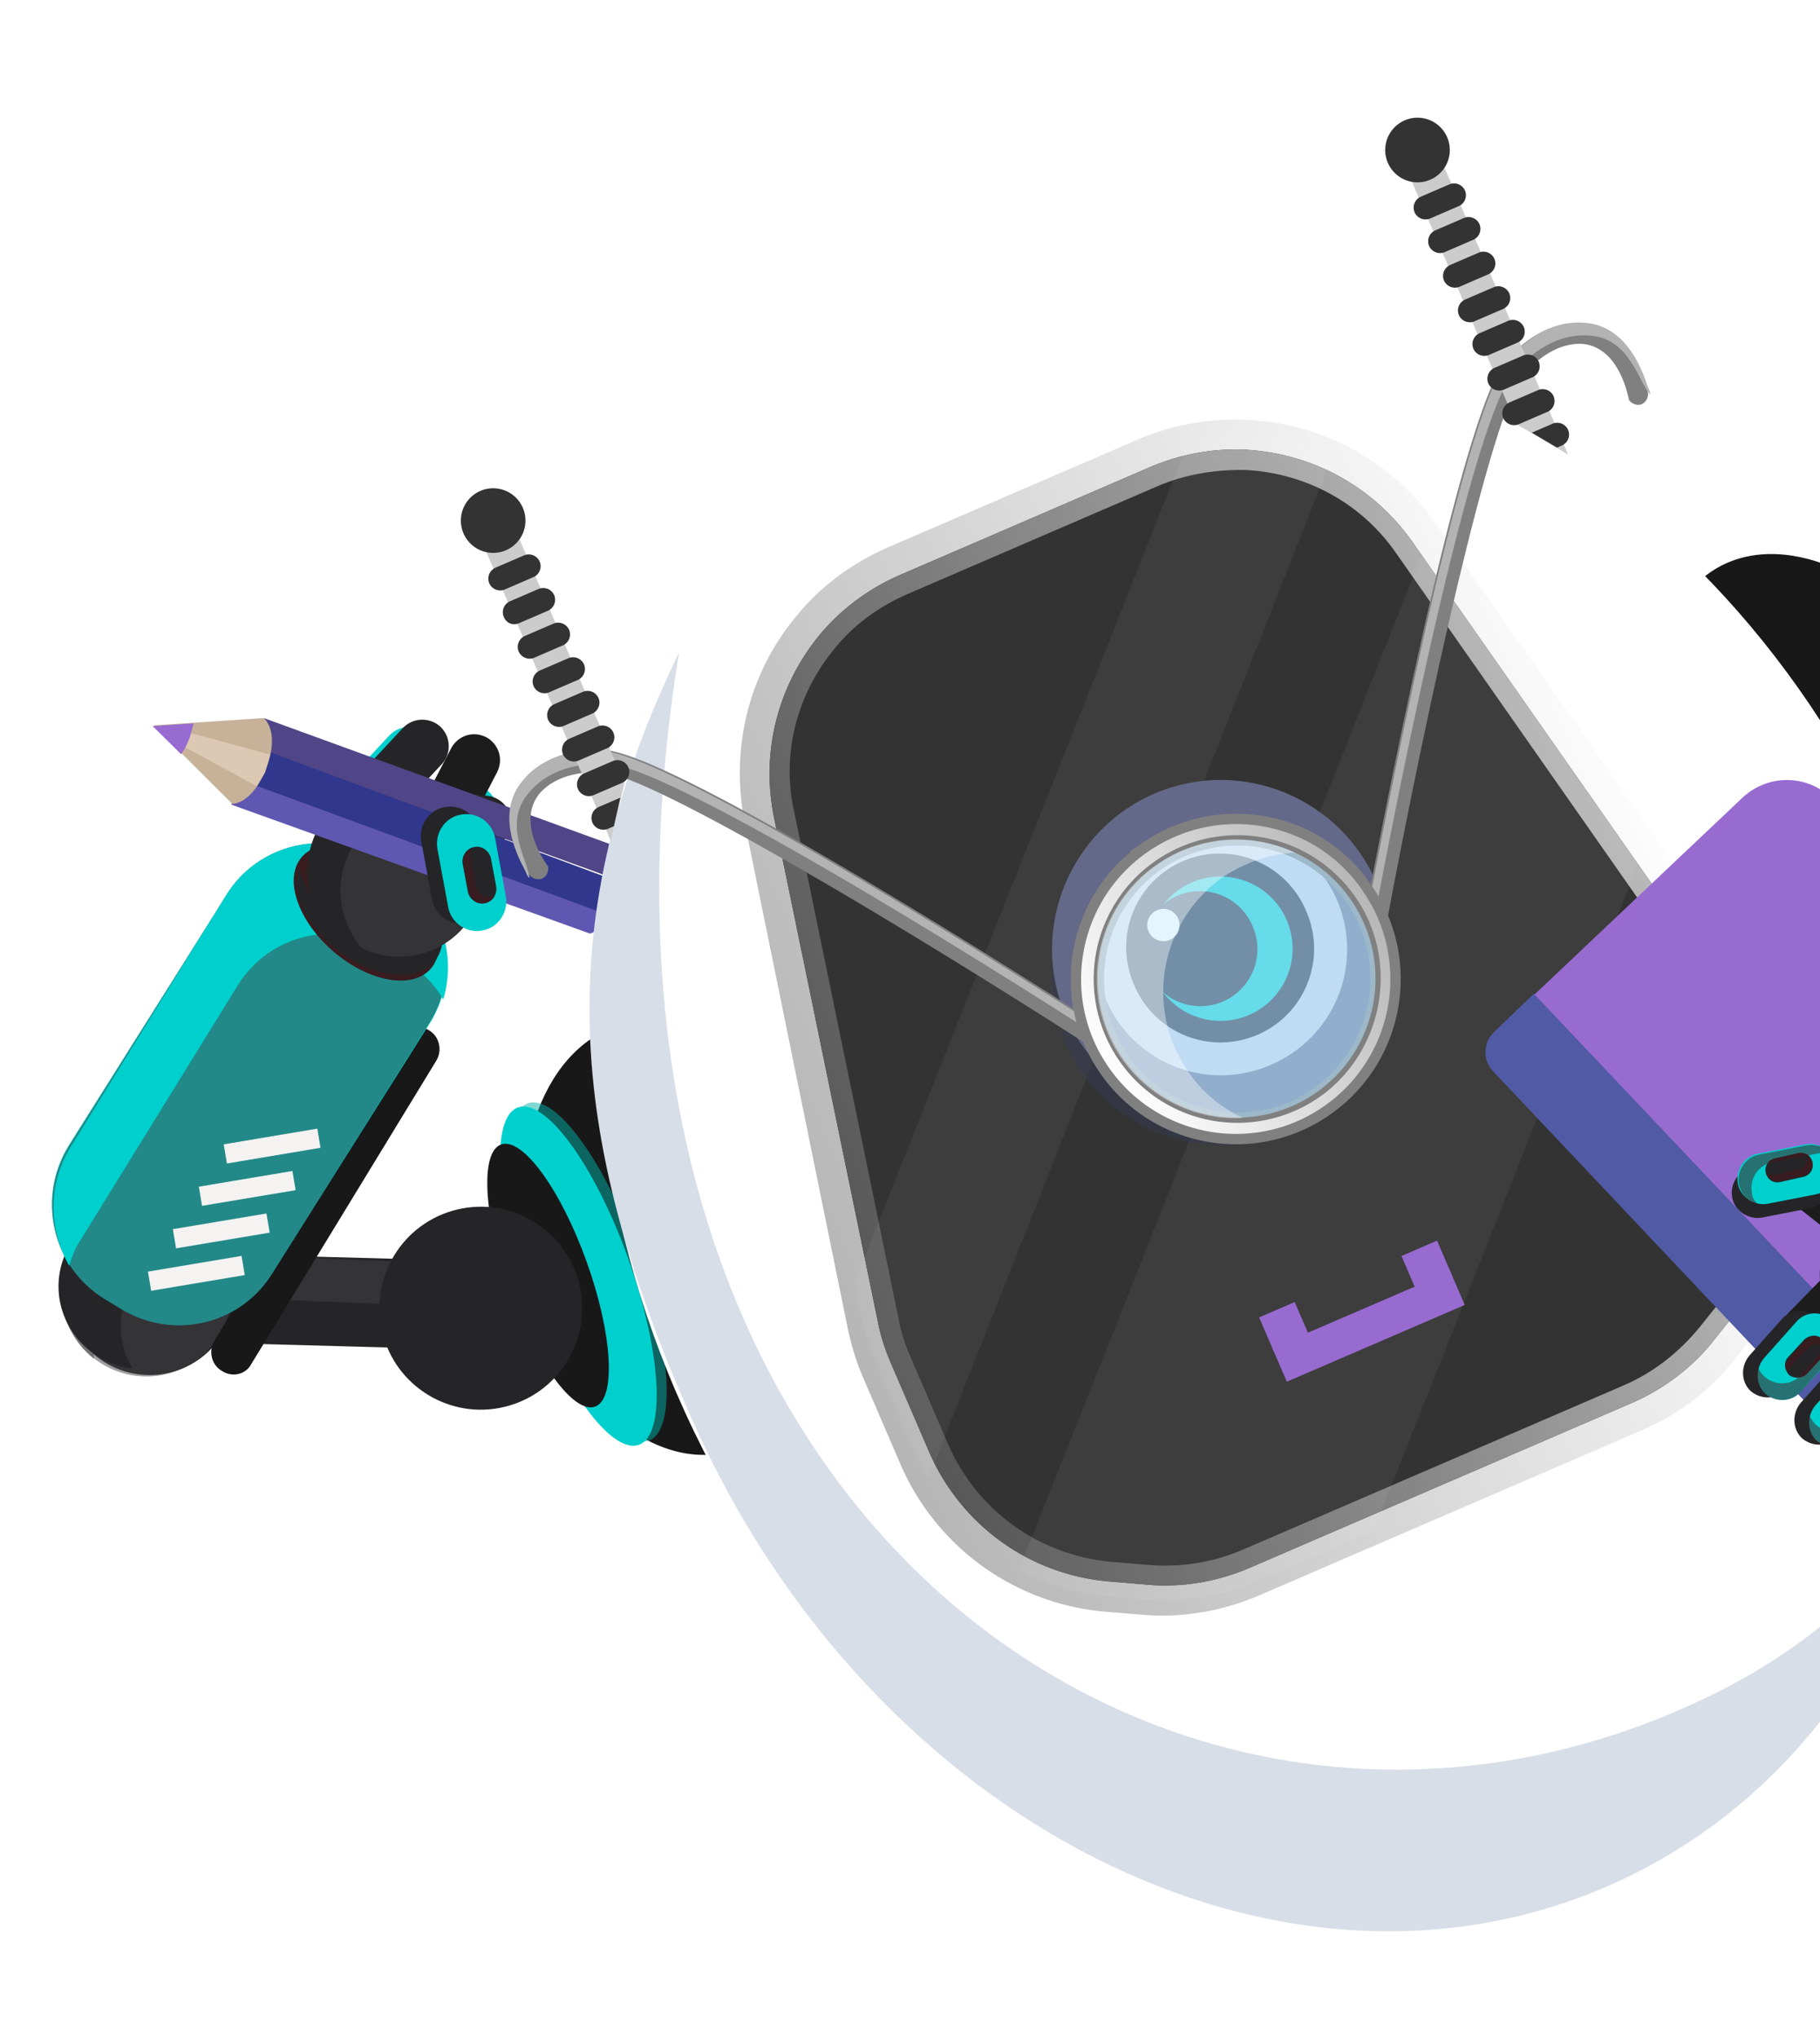 <svg width="176" height="197" fill="none" xmlns="http://www.w3.org/2000/svg"><g clip-path="url(#clip0)"><path d="M188.25 89.776c6.46-4.23 6.626-15.406.371-24.961-6.256-9.555-16.564-13.87-23.025-9.64-6.46 4.232-6.626 15.407-.371 24.962 6.256 9.555 16.565 13.87 23.025 9.64z" fill="#191818"/><path opacity=".5" d="M192.51 83.721c2.445-1.241 1.017-8.965-3.19-17.252-4.206-8.286-9.598-13.997-12.043-12.756-2.445 1.241-1.017 8.965 3.189 17.252 4.207 8.286 9.599 13.998 12.044 12.756z" fill="#00B2A9"/><path d="M193.452 83.324c2.445-1.241 1.016-8.965-3.191-17.251-4.207-8.287-9.6-13.997-12.045-12.756-2.445 1.242-1.016 8.965 3.191 17.252 4.208 8.286 9.601 13.997 12.045 12.755zM34.32 74.653c-.955 1.023-.9 2.672.123 3.628 1.023.956 2.671.9 3.626-.123l3.344-3.579c.956-1.022.9-2.67-.123-3.627a2.588 2.588 0 00-3.626.122l-3.344 3.58z" fill="#00D0CD"/><path d="M41.064 75.302c-1.36-.19-2.648.84-2.837 2.198-.19 1.36.84 2.649 2.2 2.838l4.835.58c1.359.189 2.647-.84 2.837-2.2.189-1.359-.84-2.648-2.2-2.838l-4.835-.578z" fill="#00D0CD"/><path d="M15.926 129.655c-2.131-.099-3.778-1.764-3.678-3.956l.062-.932c.14-2.096 1.866-3.745 4.095-3.688l26.413.713c2.131.099 3.778 1.765 3.678 3.957l-.062.931c-.14 2.097-1.866 3.746-4.095 3.689l-26.413-.714z" fill="#252528"/><path opacity=".5" d="M19.9 129.235c.117-2.143 1.826-3.811 4.06-3.727l22.71.906.012-.238c.117-2.143-1.593-3.964-3.73-4.09l-26.561-.99c-2.136-.125-3.943 1.584-4.06 3.728l-.051.952c-.117 2.144 1.593 3.965 3.729 4.09l3.755.126.136-.757z" fill="#444344"/><path d="M22.47 122.676a8.24 8.24 0 10-16.029 3.826 8.24 8.24 0 1016.029-3.826z" fill="#252528"/><path d="M79.409 116.306c-2.731-11.434-11.214-19.206-18.945-17.36-7.732 1.846-11.786 12.611-9.054 24.045 2.731 11.433 11.213 19.205 18.945 17.359 7.732-1.845 11.785-12.611 9.054-24.044z" fill="#191818"/><path opacity=".5" d="M61.706 121.219c-3.23-9.004-8.002-15.53-10.659-14.577-2.657.953-2.192 9.024 1.038 18.028 3.23 9.004 8.002 15.53 10.659 14.577 2.657-.952 2.192-9.024-1.038-18.028z" fill="#00B2A9"/><path d="M60.745 121.616c-3.23-9.004-8-15.531-10.658-14.578-2.657.953-2.193 9.024 1.037 18.028 3.229 9.005 8 15.532 10.657 14.579 2.657-.953 2.193-9.024-1.036-18.029z" fill="#00D0CD"/><path d="M56.73 121.95c-2.51-6.997-6.214-12.071-8.274-11.332-2.06.739-1.697 7.01.813 14.008 2.51 6.997 6.214 12.07 8.274 11.331 2.06-.738 1.697-7.01-.813-14.007z" fill="#191818"/><path d="M56.03 124.166c-1.26-5.268-6.549-8.52-11.816-7.262-5.266 1.257-8.515 6.547-7.257 11.816 1.259 5.268 6.549 8.52 11.815 7.262 5.267-1.257 8.516-6.547 7.257-11.816z" fill="#252528"/><path opacity=".5" d="M15.666 123.046c2.693-.687 5.399.043 7.413 1.664a7.539 7.539 0 00-.214-2.16c-1.147-4.603-5.738-7.484-10.375-6.314-4.68 1.069-7.564 5.751-6.417 10.354.474 1.929 1.552 3.598 3.005 4.75-.01-3.907 2.7-7.328 6.588-8.294z" fill="#444344"/><path opacity=".5" d="M21.853 127.765a8.244 8.244 0 00-4.72-10.658 8.236 8.236 0 00-10.654 4.718 8.245 8.245 0 004.72 10.659 8.237 8.237 0 0010.654-4.719z" fill="#444344"/><path d="M12.253 125.309c-.966 2.402-.66 4.917.544 6.935-.683-.036-1.313-.206-1.982-.469-4.15-1.63-6.25-6.24-4.586-10.377 1.664-4.137 6.313-6.252 10.463-4.622 1.741.684 3.133 1.848 4.002 3.349-3.589-.328-7.086 1.621-8.441 5.184z" fill="#252528"/><path d="M37.47 82.474a2.515 2.515 0 003.558-.137 2.517 2.517 0 00-.137-3.558l-3.514-3.32a2.515 2.515 0 00-3.558.138 2.517 2.517 0 00.138 3.558l3.514 3.319z" fill="#1C1C1D"/><path d="M35.619 73.944a2.59 2.59 0 00.123 3.628c1.023.956 2.67.9 3.626-.123l3.344-3.579c.955-1.022.9-2.67-.123-3.627a2.588 2.588 0 00-3.627.122l-3.343 3.58z" fill="#252528"/><path d="M42.191 102.516c.594-.95.33-2.339-.707-2.932-.942-.635-2.29-.4-2.842.647l-17.899 29.336c-.594.95-.33 2.339.707 2.933.942.634 2.29.399 2.842-.648l17.9-29.336z" fill="#191818"/><path d="M41.58 98.876c3.11-5.028 1.63-11.65-3.392-14.784l-1.554-.943c-5.023-3.135-11.62-1.673-14.73 3.355l-15.26 24.21c-3.109 5.028-1.63 11.649 3.392 14.784l1.554.943c5.023 3.135 11.62 1.673 14.73-3.355l15.26-24.21z" fill="#00D0CD"/><path opacity=".5" d="M41.557 98.824c3.113-5.02 1.642-11.624-3.375-14.747l-1.553-.94c-5.017-3.122-11.613-1.657-14.726 3.362L6.666 110.766c-3.113 5.019-1.642 11.624 3.376 14.747l1.552.94c5.018 3.122 11.614 1.657 14.727-3.363l15.235-24.266z" fill="#444344"/><path d="M39.308 92.89l-1.563-.957c-5.053-3.182-11.672-1.726-14.777 3.342L7.863 119.734c-.564.825-.892 1.666-1.177 2.605-1.956-3.469-2.069-7.732.06-11.33l15.105-24.458c3.106-5.068 9.822-6.566 14.778-3.342l1.563.957c4.27 2.703 6.044 7.882 4.672 12.436-.872-1.49-2.09-2.712-3.556-3.711z" fill="#00D0CD"/><path d="M41.658 93.619c1.77-2.049.414-6.123-3.03-9.1-3.444-2.977-7.67-3.73-9.44-1.68-1.77 2.048-.414 6.122 3.03 9.1 3.444 2.977 7.67 3.729 9.44 1.68z" fill="#252528"/><path opacity=".5" d="M41.658 93.619c1.77-2.049.414-6.123-3.03-9.1-3.444-2.977-7.67-3.73-9.44-1.68-1.77 2.048-.414 6.122 3.03 9.1 3.444 2.977 7.67 3.729 9.44 1.68z" fill="#4D1518"/><path d="M32.546 89.297c3.411 2.758 7.672 3.415 9.507 1.43.217-.31.434-.62.612-1.022.315 1.274.019 2.486-.77 3.368-1.836 1.984-6.096 1.327-9.508-1.43-2.919-2.428-4.259-5.537-3.45-7.73.414 1.774 1.617 3.75 3.609 5.384z" fill="#252528"/><path d="M46.294 87.195a8.245 8.245 0 00-4.72-10.658 8.237 8.237 0 00-10.654 4.718 8.245 8.245 0 004.72 10.659 8.237 8.237 0 0010.654-4.719z" fill="#252528"/><path opacity=".5" d="M46.294 87.195a8.245 8.245 0 00-4.72-10.658 8.237 8.237 0 00-10.654 4.718 8.245 8.245 0 004.72 10.659 8.237 8.237 0 0010.654-4.719z" fill="#444344"/><path d="M33.47 83.137c-1.245 3.239-.277 6.815 2.123 9.186l-.418-.172c-4.327-1.776-6.559-6.686-4.88-11.051 1.678-4.365 6.478-6.552 10.804-4.776 1.116.458 2.04 1 2.854 1.823-4.253-1.338-8.859.766-10.483 4.99z" fill="#252528"/><path d="M41.396 76.615c-.652 1.294-.146 2.727 1.044 3.386 1.294.652 2.726.147 3.385-1.043l2.243-4.319c.652-1.294.146-2.726-1.044-3.385-1.294-.653-2.726-.147-3.384 1.043l-2.244 4.318z" fill="#1C1C1D"/><path d="M42.38 76.345c-1.359-.19-2.647.84-2.836 2.199-.19 1.359.84 2.648 2.199 2.838l4.835.579c1.36.19 2.648-.84 2.837-2.2.19-1.358-.84-2.647-2.2-2.837l-4.835-.58z" fill="#252528"/><path d="M14.308 122.905l.311 1.852 9.052-1.517-.31-1.852-9.053 1.517zm2.407-4.102l.31 1.852 9.053-1.516-.31-1.852-9.053 1.516zm2.511-4.106l.311 1.852 9.052-1.517-.31-1.852-9.053 1.517zm2.406-4.092l.311 1.852 9.053-1.519-.311-1.852-9.053 1.519z" fill="#F4F3F2"/><path d="M60.017 85.2c.564-2.253.153-3.185.153-3.185L25.515 69.406l-1.047 2.839 33.311 12.088 2.238.868z" fill="#4F4587"/><path d="M57.043 90.23c.535-.05 1.264-1.003 2.015-2.41l-1.047-.355-34.582-12.53-1.047 2.839L57.043 90.23z" fill="#6057B2"/><path d="M58.72 88.405c.174-.448.593-1.264.767-1.712.252-.52.354-1.047.448-1.422L24.472 72.09l-1.221 3.286 35.47 13.028z" fill="#30378C"/><path d="M22.46 77.695l-7.616-7.587 10.671-.704s1.538 1.214.31 4.652c-1.395 3.734-3.366 3.639-3.366 3.639z" fill="#C7B299"/><path d="M24.811 75.984l-9.182-5.002.267-.823 10.201 2.77s-.281 1.127-.462 1.726a24.674 24.674 0 01-.824 1.329z" fill="#DDC9B3"/><path d="M18.724 69.915l-3.964.266 2.757 2.716c.325-.44.578-.96.838-1.632.18-.599.275-.975.369-1.35z" fill="#986BD1"/><path d="M47.344 85.844c.305 1.576-.72 3.115-2.27 3.366-1.541.303-3.055-.752-3.31-2.334l-1.016-5.496c-.305-1.576.72-3.115 2.27-3.367 1.541-.303 3.055.753 3.36 2.329l.966 5.502z" fill="#252528"/><path d="M48.906 86.568c.306 1.576-.72 3.115-2.269 3.366-1.542.303-3.055-.752-3.31-2.334l-1.016-5.496c-.306-1.576.72-3.115 2.269-3.367 1.542-.302 3.055.753 3.31 2.335l1.016 5.496z" fill="#00D0CD"/><path d="M47.978 85.654a1.424 1.424 0 01-1.112 1.654c-.746.148-1.478-.382-1.627-1.145l-.495-2.645a1.424 1.424 0 011.113-1.654c.746-.149 1.477.382 1.627 1.144l.494 2.646z" fill="#252528"/><path opacity=".5" d="M44.788 83.512l.495 2.645c.15.763.874 1.242 1.627 1.145.402-.051.77-.36.93-.693-.1.013-.143.07-.244.084-.745.148-1.477-.383-1.627-1.145l-.494-2.645c-.046-.36.014-.68.132-.955-.583.231-.955.904-.819 1.564z" fill="#4D1518"/><path d="M155.466 181.054c32.616-14.064 45.178-57.651 28.059-97.356-17.12-39.705-57.439-60.491-90.056-46.428-32.616 14.064-45.178 57.651-28.059 97.356 17.12 39.705 57.439 60.491 90.056 46.428z" fill="#fff"/><path d="M164.539 164.302c-50.948 24.046-112.47-17.785-98.873-101.244-12.4 25.67-11.036 46.443 1.22 74.068 17.307 39.072 57.156 59.186 89 44.994 15.34-6.845 25.979-20.324 31.056-36.831-5.48 8.368-13.216 14.705-22.403 19.013z" fill="#D8DEE8"/><path d="M110.618 154.586a22.045 22.045 0 0010.819-1.717l18.444-7.953 18.443-7.952a22.049 22.049 0 008.676-6.688l2.207-2.766c5.164-6.422 6.264-15.172 3.008-22.725l-3.628-8.413c-.618-1.434-1.386-2.69-2.196-4.041l-28.602-40.84c-3.88-5.583-10.161-9.11-16.995-9.452-3.485-.198-6.968.397-10.122 1.757l-12.04 5.192-12.041 5.191c-3.154 1.36-5.977 3.485-8.226 6.155-4.443 5.203-6.19 12.192-4.793 18.846l10.063 48.834c.29 1.462.813 2.937 1.431 4.371l3.628 8.413c3.256 7.552 10.374 12.759 18.589 13.412l3.335.376z" fill="url(#paint0_radial)"/><path d="M167.506 91.509l-28.602-40.84a23.51 23.51 0 00-18.171-10.078 23.732 23.732 0 00-10.737 1.908L85.915 52.883c-3.345 1.442-6.455 3.69-8.758 6.497-4.743 5.56-6.557 12.917-5.146 20.132l9.968 48.874c.331 1.558.8 3.17 1.46 4.7l3.627 8.412a23.772 23.772 0 0019.753 14.272l3.526.293c3.895.361 7.898-.344 11.434-1.869l36.886-15.904c3.632-1.566 6.796-3.951 9.208-7.032l2.207-2.765a23.771 23.771 0 003.182-24.161l-3.627-8.413c-.373-1.653-1.087-3.046-2.129-4.41zm3.367 13.853c3.051 7.075 2.031 15.224-2.833 21.289l-2.207 2.766c-2.112 2.725-4.936 4.849-8.09 6.209l-36.886 15.905c-3.154 1.359-6.637 1.954-10.068 1.62l-3.526-.294c-7.655-.668-14.376-5.479-17.426-12.553l-3.627-8.413c-.578-1.339-1.018-2.623-1.308-4.085L74.839 78.973c-1.273-6.368.393-12.755 4.495-17.698 2.099-2.492 4.772-4.438 7.735-5.716l24.081-10.383c2.963-1.277 6.214-1.886 9.467-1.7 6.41.41 12.198 3.583 15.954 8.879l28.603 40.84c.822 1.119 1.495 2.416 2.072 3.755l3.627 8.412z" fill="url(#paint1_linear)"/><path d="M170.877 105.363l-3.627-8.413c-.577-1.339-1.208-2.54-2.072-3.755l-28.602-40.84c-3.757-5.296-9.545-8.469-15.955-8.88-3.253-.184-6.504.424-9.466 1.701L87.073 55.56c-2.962 1.277-5.636 3.223-7.735 5.716-4.101 4.943-5.767 11.33-4.495 17.697l10.063 48.834c.25 1.366.73 2.746 1.308 4.084l3.627 8.413c3.05 7.074 9.676 11.927 17.426 12.553l3.526.294c3.431.335 6.914-.26 10.068-1.62l36.887-15.905c3.153-1.36 5.977-3.484 8.089-6.209l2.207-2.765c4.864-6.066 5.884-14.215 2.833-21.289zm-6.464 22.854c-2.003 2.451-4.445 4.411-7.407 5.688l-36.887 15.905c-2.867 1.236-6.064 1.708-9.125 1.441l-3.527-.294c-6.957-.628-13.007-4.935-15.81-11.436l-3.628-8.413c-.494-1.147-.934-2.431-1.142-3.702L76.822 78.572c-1.311-5.67.233-11.55 3.98-16 1.854-2.274 4.282-4.001 7.053-5.196l24.082-10.383c2.676-1.154 5.64-1.639 8.619-1.563 5.809.33 11.145 3.244 14.463 8.05l28.603 40.84c.781 1.023 1.412 2.224 1.907 3.372l3.627 8.412c2.762 6.406 1.782 13.857-2.537 19.348l-2.207 2.765z" fill="url(#paint2_linear)"/><path opacity=".05" d="M138.135 52.023l-39.614 99.731c2.627 1.361 5.512 2.271 8.574 2.538l3.526.294a22.044 22.044 0 0010.819-1.718l11.372-4.903 26.247-66.077-20.924-29.865zM120.7 42.08c-1.955-.064-3.827.063-5.712.422l-32.332 81.399.884 4.154c.29 1.462.813 2.937 1.431 4.371l3.628 8.413c.33.765.714 1.393 1.14 2.116l39.096-98.827c-2.544-1.17-5.252-1.93-8.135-2.048z" fill="#fff"/><path d="M140.24 122.878l-17.201 7.416 1.402 3.251 17.201-7.417-1.402-3.25z" fill="#986BD1"/><path d="M138.966 119.912l-3.441 1.484 1.484 3.441 3.441-1.483-1.484-3.442zm-13.766 5.936l-3.44 1.484 1.484 3.441 3.44-1.483-1.484-3.442z" fill="#986BD1"/><path opacity=".5" d="M133.128 88.07c-3.45-8.342-13.007-12.308-21.345-8.86-8.339 3.45-12.301 13.008-8.851 21.349 3.451 8.342 13.007 12.309 21.346 8.86 8.338-3.449 12.301-13.007 8.85-21.35z" fill="#363C54"/><path d="M133.164 85.454c3.49 8.359-.546 17.922-8.806 21.37-8.355 3.489-17.916-.551-21.366-8.814-3.49-8.359.546-17.922 8.805-21.37 8.355-3.489 17.917.551 21.367 8.814z" fill="#646989"/><path d="M129.343 87.103c2.584 6.255-.379 13.315-6.632 15.897-6.252 2.583-13.311-.382-15.894-6.638-2.584-6.255.378-13.314 6.631-15.897 6.157-2.541 13.216.424 15.895 6.638z" fill="#D0D3E5"/><path d="M126.388 88.236a9.055 9.055 0 10-16.732 6.922c1.913 4.623 7.209 6.82 11.829 4.908 4.621-1.911 6.816-7.208 4.903-11.83z" fill="#1C2033"/><path d="M106.276 101.134c-.287.124-.656.056-.93-.053-16.464-10.587-42.52-26.335-47.222-26.462-2.746-.063-4.794.707-5.994 2.13-2.261 2.903.823 6.902.864 6.998.11.519-.202 1.108-.721 1.218-.52.11-1.108-.203-1.218-.722-.083-.191-3.347-5.133-.39-8.789 1.608-2.053 4.23-3.07 7.673-2.968 6.751.15 44.046 24.09 48.275 26.802.493.355.644.969.29 1.462-.286.124-.436.302-.627.384z" fill="gray"/><path d="M51.006 76.782c1.608-2.054 4.23-3.071 7.673-2.969 6.656.192 43.553 23.736 48.138 26.748.163-.41-.043-.888-.399-1.188-4.229-2.712-41.524-26.652-48.275-26.803-3.444-.102-6.065.915-7.673 2.969-2.957 3.656.403 8.556.39 8.788.082.192.206.478.343.533-.14-1.64-2.554-5.135-.197-8.078z" fill="#B3B3B3"/><path d="M124.467 89.031a6.975 6.975 0 00-9.11-3.78 6.974 6.974 0 00-3.776 9.112 6.974 6.974 0 009.11 3.78 6.974 6.974 0 003.776-9.112z" fill="#00D0CD"/><path d="M118.264 96.8a5.516 5.516 0 002.88-7.25 5.516 5.516 0 10-10.129 4.367 5.516 5.516 0 007.249 2.883z" fill="#1C2033"/><path d="M113.947 88.813a1.561 1.561 0 10-2.885 1.194 1.561 1.561 0 002.885-1.194z" fill="#fff"/><path d="M133.6 89.348c.287-.124.491-.439.6-.712 3.603-19.24 10.038-48.998 13.173-52.504 1.84-2.04 3.806-3.001 5.664-2.896 3.663.348 4.454 5.336 4.495 5.431.302.437.945.614 1.381.312.437-.302.613-.944.311-1.381-.082-.191-1.435-5.957-6.123-6.317-2.597-.24-5.136.968-7.426 3.542-4.525 5.013-12.718 48.566-13.649 53.503-.08.601.262 1.134.864 1.215.287-.124.519-.11.71-.193z" fill="gray"/><path d="M153.828 32.442c-2.597-.24-5.136.967-7.426 3.542-4.43 4.97-12.637 47.964-13.595 53.365-.41-.163-.616-.64-.59-1.106.931-4.936 9.124-48.49 13.649-53.502 2.29-2.575 4.829-3.783 7.426-3.542 4.688.36 5.945 6.166 6.123 6.316.082.191.206.478.152.615-1.096-1.228-1.981-5.382-5.739-5.688z" fill="#B3B3B3"/><path d="M110.901 81.793c-7.123 4.772-8.972 14.413-4.241 21.443 4.772 7.125 14.411 8.978 21.438 4.248 7.122-4.772 8.971-14.412 4.24-21.442-4.677-7.167-14.315-9.02-21.437-4.249zm16.222 23.957a13.372 13.372 0 01-18.58-3.667 13.375 13.375 0 013.66-18.584 13.372 13.372 0 0118.58 3.667c4.086 6.06 2.398 14.498-3.66 18.584z" fill="url(#paint3_linear)" stroke="gray" stroke-miterlimit="10"/><path opacity=".57" d="M127.085 105.737c6.151-4.139 7.783-12.483 3.643-18.637-4.139-6.155-12.481-7.789-18.633-3.65-6.151 4.138-7.782 12.483-3.643 18.637s12.481 7.789 18.633 3.65z" fill="#B3E2FF"/><path opacity=".4" d="M118.384 84.686c2.128-1.37 4.504-2.169 6.841-2.269-4.132-1.96-9.133-1.73-13.253 1.066-6.154 4.127-7.747 12.523-3.619 18.68 2.756 4.027 7.298 6.15 11.835 5.894-2.134-1.007-4.051-2.561-5.423-4.691-4.128-6.156-2.494-14.457 3.619-18.68z" fill="#fff"/><path d="M135.877 16.04l10.759 24.952 5.008 2.943L139.03 14.68l-3.153 1.36z" fill="#CCC"/><path d="M151.044 43.057l-.477.206-2.436-1.444 2.007-.865a1.154 1.154 0 011.504.599 1.154 1.154 0 01-.598 1.504z" fill="url(#paint4_radial)"/><path d="M149.643 39.807l-2.771 1.195a1.156 1.156 0 01-1.505-.598 1.156 1.156 0 01.598-1.505l2.772-1.195a1.154 1.154 0 011.504.598 1.155 1.155 0 01-.598 1.505z" fill="url(#paint5_radial)"/><path d="M148.202 36.464l-2.771 1.194a1.155 1.155 0 01-1.505-.598 1.155 1.155 0 01.598-1.505l2.771-1.195a1.156 1.156 0 011.505.599 1.156 1.156 0 01-.598 1.505z" fill="url(#paint6_radial)"/><path d="M146.757 33.112l-2.772 1.195a1.154 1.154 0 01-1.504-.598 1.154 1.154 0 01.598-1.505l2.771-1.195a1.154 1.154 0 011.504.598 1.155 1.155 0 01-.597 1.505z" fill="url(#paint7_radial)"/><path d="M145.356 29.863l-2.771 1.194a1.156 1.156 0 01-1.505-.598 1.156 1.156 0 01.598-1.505l2.771-1.195a1.155 1.155 0 011.505.599 1.155 1.155 0 01-.598 1.505z" fill="url(#paint8_radial)"/><path d="M143.915 26.519l-2.771 1.195a1.155 1.155 0 01-1.505-.599 1.155 1.155 0 01.598-1.504l2.771-1.195a1.156 1.156 0 011.505.598 1.156 1.156 0 01-.598 1.505z" fill="url(#paint9_radial)"/><path d="M142.473 23.175l-2.771 1.195a1.154 1.154 0 01-1.504-.598 1.154 1.154 0 01.597-1.505l2.772-1.195a1.154 1.154 0 011.504.598 1.154 1.154 0 01-.598 1.505z" fill="url(#paint10_radial)"/><path d="M141.071 19.922l-2.771 1.195a1.156 1.156 0 01-1.505-.599 1.156 1.156 0 01.598-1.504l2.771-1.195a1.155 1.155 0 011.505.598 1.155 1.155 0 01-.598 1.505z" fill="url(#paint11_radial)"/><path d="M138.274 17.385a3.123 3.123 0 10-2.475-5.734 3.123 3.123 0 002.475 5.734z" fill="url(#paint12_radial)"/><path d="M49.55 50.534l10.841 25.143-1.34 5.566-12.654-29.35 3.153-1.359z" fill="#CCC"/><path d="M58.792 80.106l.573-.248.622-2.762-2.102.906a1.155 1.155 0 00-.598 1.505c.248.574.932.846 1.505.599z" fill="url(#paint13_radial)"/><path d="M57.394 76.859l2.77-1.195c.574-.248.846-.932.599-1.505a1.155 1.155 0 00-1.505-.599l-2.771 1.195a1.155 1.155 0 00-.598 1.505c.247.574.931.846 1.505.599z" fill="url(#paint14_radial)"/><path d="M55.95 73.511l2.771-1.194c.574-.248.846-.932.598-1.505a1.155 1.155 0 00-1.504-.599l-2.772 1.195a1.155 1.155 0 00-.597 1.505c.247.574.93.846 1.504.599z" fill="url(#paint15_radial)"/><path d="M54.507 70.164l2.771-1.195c.574-.247.845-.931.598-1.505a1.155 1.155 0 00-1.505-.598L53.6 68.061a1.155 1.155 0 00-.598 1.505c.248.573.931.845 1.505.598z" fill="url(#paint16_radial)"/><path d="M53.105 66.915l2.77-1.195c.574-.247.846-.931.599-1.505a1.155 1.155 0 00-1.505-.598l-2.771 1.195a1.155 1.155 0 00-.598 1.505c.247.573.931.845 1.505.598z" fill="url(#paint17_radial)"/><path d="M51.663 63.571l2.771-1.195c.574-.247.846-.93.598-1.505a1.155 1.155 0 00-1.504-.598l-2.772 1.195a1.155 1.155 0 00-.598 1.505c.248.574.932.846 1.505.598z" fill="url(#paint18_radial)"/><path d="M50.22 60.223l2.771-1.195c.573-.247.845-.932.598-1.505a1.155 1.155 0 00-1.505-.599l-2.771 1.195a1.155 1.155 0 00-.598 1.505c.289.67.931.846 1.505.599z" fill="url(#paint19_radial)"/><path d="M48.82 56.974l2.77-1.195c.574-.247.846-.931.598-1.505a1.155 1.155 0 00-1.504-.598l-2.771 1.195a1.155 1.155 0 00-.598 1.505c.247.573.931.845 1.504.598z" fill="url(#paint20_radial)"/><path d="M48.89 53.2a3.123 3.123 0 10-2.473-5.735A3.123 3.123 0 0048.89 53.2z" fill="url(#paint21_radial)"/><path d="M210.664 121.722l-21.347 20.194c-2.531 2.36-6.464 2.264-8.823-.268l-28.74-30.447c-2.358-2.531-2.262-6.466.269-8.825l21.346-20.195c2.447-2.298 6.38-2.202 8.739.33l28.74 30.447a6.082 6.082 0 01-.184 8.764z" fill="#515AA5"/><path d="M209.703 120.753l-21.347 20.195c-2.531 2.36-6.464 2.264-8.822-.268l-28.741-30.447c-2.358-2.532-2.262-6.466.269-8.826l21.347-20.194c2.53-2.36 6.463-2.264 8.822.268l28.74 30.447c2.359 2.531 2.262 6.466-.268 8.825z" fill="#986BD1"/><path d="M208.069 120.267l-20.039 18.984c-2.363 2.237-6.066 2.102-8.302-.261l-26.956-28.528c-2.236-2.363-2.101-6.068.261-8.305l20.04-18.984c2.362-2.237 6.065-2.102 8.302.261l26.871 28.589c2.236 2.363 2.102 6.068-.177 8.244z" fill="#D1D3D4"/><path d="M207.03 119.211l-20.039 18.984c-2.363 2.237-6.066 2.102-8.302-.261l-26.956-28.527c-2.236-2.364-2.101-6.068.261-8.305l19.955-18.923c2.363-2.237 6.066-2.103 8.302.26l26.956 28.528c2.236 2.363 2.102 6.068-.177 8.244z" fill="#E6E7E8"/><path d="M205.946 118.072l-20.039 18.984c-2.363 2.237-6.066 2.102-8.302-.261l-26.956-28.527c-2.236-2.364-2.101-6.068.261-8.305l20.039-18.985c2.363-2.237 6.066-2.102 8.302.261l26.956 28.528c2.152 2.424 2.102 6.068-.261 8.305z" fill="#fff"/><path d="M205.802 116.635l-21.347 20.195c-2.53 2.36-6.463 2.264-8.822-.268l-28.74-30.447c-2.359-2.532-2.262-6.466.268-8.826l21.347-20.195c2.531-2.36 6.464-2.263 8.822.269l28.741 30.447c2.297 2.447 2.201 6.382-.269 8.825z" fill="#986BD1"/><path d="M207.273 112.998l-26.513 25.116c-1.055 1.026-2.761.982-3.787-.074l1.087 1.14c1.026 1.055 2.733 1.099 3.788.073l26.512-25.116c1.055-1.026 1.1-2.733.074-3.788l-1.088-1.139c1.026 1.055.982 2.761-.073 3.788z" fill="#515AA5"/><path d="M148.327 96.047l-3.862 3.716c-1.055 1.026-1.099 2.733-.073 3.789l33.669 35.619c1.026 1.056 2.732 1.1 3.788.074l3.861-3.716-37.383-39.482z" fill="#515AA5"/><path d="M190.724 127.523a8.01 8.01 0 00-2.415-11.065 8.005 8.005 0 10-8.647 13.475 8.003 8.003 0 0011.062-2.41zm-9.904 7.782c.868-1.051.804-2.57-.146-3.443-1.051-.869-2.57-.805-3.438.246l-3.099 3.477c-.869 1.051-.805 2.569.145 3.443 1.051.869 2.57.805 3.439-.246l3.099-3.477z" fill="#252528"/><path d="M182.343 135.547c.869-1.051.804-2.57-.247-3.439-1.051-.869-2.57-.805-3.438.245l-3.099 3.478c-.869 1.05-.805 2.569.145 3.443 1.051.868 2.57.805 3.439-.246l3.2-3.481z" fill="#00D0CD"/><path opacity=".5" d="M175.649 137.754c1.051.869 2.57.805 3.442-.144l3.099-3.477c.291-.317.38-.625.569-.937.237.801.174 1.717-.504 2.455l-3.099 3.478c-.869 1.05-2.489 1.118-3.439.245-.739-.679-.984-1.683-.714-2.506.109.198.329.595.646.886z" fill="#4D1518"/><path d="M179.846 126.82c.975-.954 1.007-2.578-.044-3.447-.954-.975-2.477-1.012-3.447.043l-3.306 3.384c-.974.954-1.011 2.477.045 3.447.954.975 2.578 1.008 3.447-.043l3.305-3.384z" fill="#1C1C1D"/><path d="M175.849 130.744c.869-1.051.805-2.57-.145-3.443-1.051-.869-2.57-.805-3.439.245l-3.099 3.478c-.869 1.05-.804 2.569.146 3.442 1.051.869 2.57.806 3.438-.245l3.099-3.477z" fill="#252528"/><path d="M177.37 130.981c.869-1.05.805-2.569-.246-3.438-1.052-.869-2.57-.805-3.439.245l-3.099 3.477c-.869 1.051-.804 2.57.145 3.443 1.052.869 2.57.806 3.439-.245l3.2-3.482z" fill="#00D0CD"/><path d="M176.27 131.127c.485-.528.353-1.232-.073-1.721-.528-.486-1.232-.355-1.722.072l-1.551 1.688c-.485.527-.354 1.232.073 1.721a1.372 1.372 0 001.721-.072l1.552-1.688z" fill="#252528"/><path opacity=".5" d="M173.028 131.267l1.551-1.688c.485-.527 1.194-.557 1.722-.072.316.291.43.591.342.899-.004-.102-.106-.097-.11-.199a1.373 1.373 0 00-1.721.072l-1.552 1.688a1.098 1.098 0 00-.274.722c-.418-.287-.346-1 .042-1.422z" fill="#4D1518"/><path opacity=".5" d="M170.672 133.093c1.051.868 2.57.805 3.443-.145l3.099-3.477c.291-.316.379-.624.569-.937.237.802.174 1.718-.505 2.456l-3.099 3.477c-.868 1.051-2.489 1.119-3.438.246-.739-.679-.985-1.684-.715-2.506.114.299.329.594.646.886z" fill="#4D1518"/><path d="M180.804 115.932c1.052.868 1.217 2.383.45 3.429-.869 1.051-2.384 1.216-3.431.448l-3.673-2.889c-1.051-.869-1.217-2.384-.449-3.43.868-1.05 2.383-1.215 3.43-.448l3.673 2.89z" fill="#1C1C1D"/><path d="M174.047 111.946c1.308-.257 2.663.599 2.921 1.906.258 1.308-.598 2.662-1.905 2.92l-4.629.903c-1.308.258-2.662-.598-2.921-1.906-.258-1.308.598-2.662 1.906-2.919l4.628-.904z" fill="#252528"/><path d="M174.594 110.61c1.308-.258 2.663.599 2.921 1.906.258 1.308-.598 2.662-1.906 2.92l-4.628.903c-1.308.258-2.663-.598-2.921-1.906-.258-1.308.598-2.662 1.906-2.919l4.628-.904z" fill="#00D0CD"/><path d="M173.919 111.446c.603-.127 1.228.253 1.359.957.127.604-.252 1.228-.957 1.359l-2.211.498c-.603.127-1.228-.253-1.359-.957-.127-.603.252-1.228.957-1.359l2.211-.498z" fill="#252528"/><path opacity=".5" d="M172.109 114.158l2.211-.498c.603-.127 1.084-.755.957-1.359-.119-.4-.334-.696-.642-.784.004.101.004.101.11.198.127.603-.253 1.228-.957 1.359l-2.211.498c-.304.012-.506.021-.819-.169.229.599.849.877 1.351.755z" fill="#4D1518"/><path opacity=".5" d="M169.417 115.285c-.259-1.308.597-2.662 1.905-2.919l4.628-.904c.401-.118.709-.029 1.118.055-.536-.688-1.46-.953-2.367-.814l-4.628.904c-1.308.257-2.164 1.611-1.906 2.919.246 1.004.984 1.683 1.803 1.852-.317-.291-.536-.688-.553-1.093z" fill="#4D1518"/></g><defs><radialGradient id="paint0_radial" cx="0" cy="0" r="1" gradientUnits="userSpaceOnUse" gradientTransform="matrix(-45.003 19.405 -19.413 -45.021 119.205 97)"><stop stop-color="#333"/><stop offset="1" stop-color="#333"/></radialGradient><radialGradient id="paint4_radial" cx="0" cy="0" r="1" gradientUnits="userSpaceOnUse" gradientTransform="matrix(1.313 -.566 .566 1.314 150.109 42.235)"><stop stop-color="#333"/><stop offset="1" stop-color="#333"/></radialGradient><radialGradient id="paint5_radial" cx="0" cy="0" r="1" gradientUnits="userSpaceOnUse" gradientTransform="matrix(1.872 -.807 .808 1.873 147.78 39.31)"><stop stop-color="#333"/><stop offset="1" stop-color="#333"/></radialGradient><radialGradient id="paint6_radial" cx="0" cy="0" r="1" gradientUnits="userSpaceOnUse" gradientTransform="matrix(1.872 -.807 .808 1.873 146.352 36)"><stop stop-color="#333"/><stop offset="1" stop-color="#333"/></radialGradient><radialGradient id="paint7_radial" cx="0" cy="0" r="1" gradientUnits="userSpaceOnUse" gradientTransform="matrix(1.872 -.807 .808 1.873 144.921 32.68)"><stop stop-color="#333"/><stop offset="1" stop-color="#333"/></radialGradient><radialGradient id="paint8_radial" cx="0" cy="0" r="1" gradientUnits="userSpaceOnUse" gradientTransform="matrix(1.872 -.807 .808 1.873 143.494 29.368)"><stop stop-color="#333"/><stop offset="1" stop-color="#333"/></radialGradient><radialGradient id="paint9_radial" cx="0" cy="0" r="1" gradientUnits="userSpaceOnUse" gradientTransform="matrix(1.872 -.807 .808 1.873 142.066 26.057)"><stop stop-color="#333"/><stop offset="1" stop-color="#333"/></radialGradient><radialGradient id="paint10_radial" cx="0" cy="0" r="1" gradientUnits="userSpaceOnUse" gradientTransform="matrix(1.872 -.807 .808 1.873 140.639 22.746)"><stop stop-color="#333"/><stop offset="1" stop-color="#333"/></radialGradient><radialGradient id="paint11_radial" cx="0" cy="0" r="1" gradientUnits="userSpaceOnUse" gradientTransform="matrix(1.872 -.807 .808 1.873 139.209 19.43)"><stop stop-color="#333"/><stop offset="1" stop-color="#333"/></radialGradient><radialGradient id="paint12_radial" cx="0" cy="0" r="1" gradientUnits="userSpaceOnUse" gradientTransform="matrix(2.851 -1.229 1.23 2.852 137.084 14.51)"><stop stop-color="#333"/><stop offset="1" stop-color="#333"/></radialGradient><radialGradient id="paint13_radial" cx="0" cy="0" r="1" gradientUnits="userSpaceOnUse" gradientTransform="matrix(-1.35 .582 -.582 -1.35 58.904 78.852)"><stop stop-color="#333"/><stop offset="1" stop-color="#333"/></radialGradient><radialGradient id="paint14_radial" cx="0" cy="0" r="1" gradientUnits="userSpaceOnUse" gradientTransform="rotate(156.675 21.4 43.609) scale(2.039 2.04)"><stop stop-color="#333"/><stop offset="1" stop-color="#333"/></radialGradient><radialGradient id="paint15_radial" cx="0" cy="0" r="1" gradientUnits="userSpaceOnUse" gradientTransform="rotate(156.675 21.027 41.804) scale(2.039 2.04)"><stop stop-color="#333"/><stop offset="1" stop-color="#333"/></radialGradient><radialGradient id="paint16_radial" cx="0" cy="0" r="1" gradientUnits="userSpaceOnUse" gradientTransform="rotate(156.675 20.654 39.999) scale(2.039 2.04)"><stop stop-color="#333"/><stop offset="1" stop-color="#333"/></radialGradient><radialGradient id="paint17_radial" cx="0" cy="0" r="1" gradientUnits="userSpaceOnUse" gradientTransform="rotate(156.675 20.281 38.195) scale(2.039 2.04)"><stop stop-color="#333"/><stop offset="1" stop-color="#333"/></radialGradient><radialGradient id="paint18_radial" cx="0" cy="0" r="1" gradientUnits="userSpaceOnUse" gradientTransform="rotate(156.675 19.91 36.392) scale(2.039 2.04)"><stop stop-color="#333"/><stop offset="1" stop-color="#333"/></radialGradient><radialGradient id="paint19_radial" cx="0" cy="0" r="1" gradientUnits="userSpaceOnUse" gradientTransform="rotate(156.675 19.537 34.587) scale(2.039 2.04)"><stop stop-color="#333"/><stop offset="1" stop-color="#333"/></radialGradient><radialGradient id="paint20_radial" cx="0" cy="0" r="1" gradientUnits="userSpaceOnUse" gradientTransform="matrix(-1.872 .807 -.808 -1.873 49.744 55.3)"><stop stop-color="#333"/><stop offset="1" stop-color="#333"/></radialGradient><radialGradient id="paint21_radial" cx="0" cy="0" r="1" gradientUnits="userSpaceOnUse" gradientTransform="matrix(-2.851 1.229 -1.23 -2.852 47.621 50.38)"><stop stop-color="#333"/><stop offset="1" stop-color="#333"/></radialGradient><linearGradient id="paint1_linear" x1="75.982" y1="115.637" x2="162.422" y2="78.366" gradientUnits="userSpaceOnUse"><stop stop-color="#B7B6B6"/><stop offset="1" stop-color="#fff"/></linearGradient><linearGradient id="paint2_linear" x1="78.639" y1="114.493" x2="159.773" y2="79.51" gradientUnits="userSpaceOnUse"><stop stop-color="#575757"/><stop offset="1" stop-color="#BBB"/></linearGradient><linearGradient id="paint3_linear" x1="106.773" y1="103.268" x2="132.429" y2="86.013" gradientUnits="userSpaceOnUse"><stop stop-color="#fff"/><stop offset="1" stop-color="#B7B6B6"/></linearGradient><clipPath id="clip0"><path fill="#fff" d="M0 0h176v197H0z"/></clipPath></defs></svg>